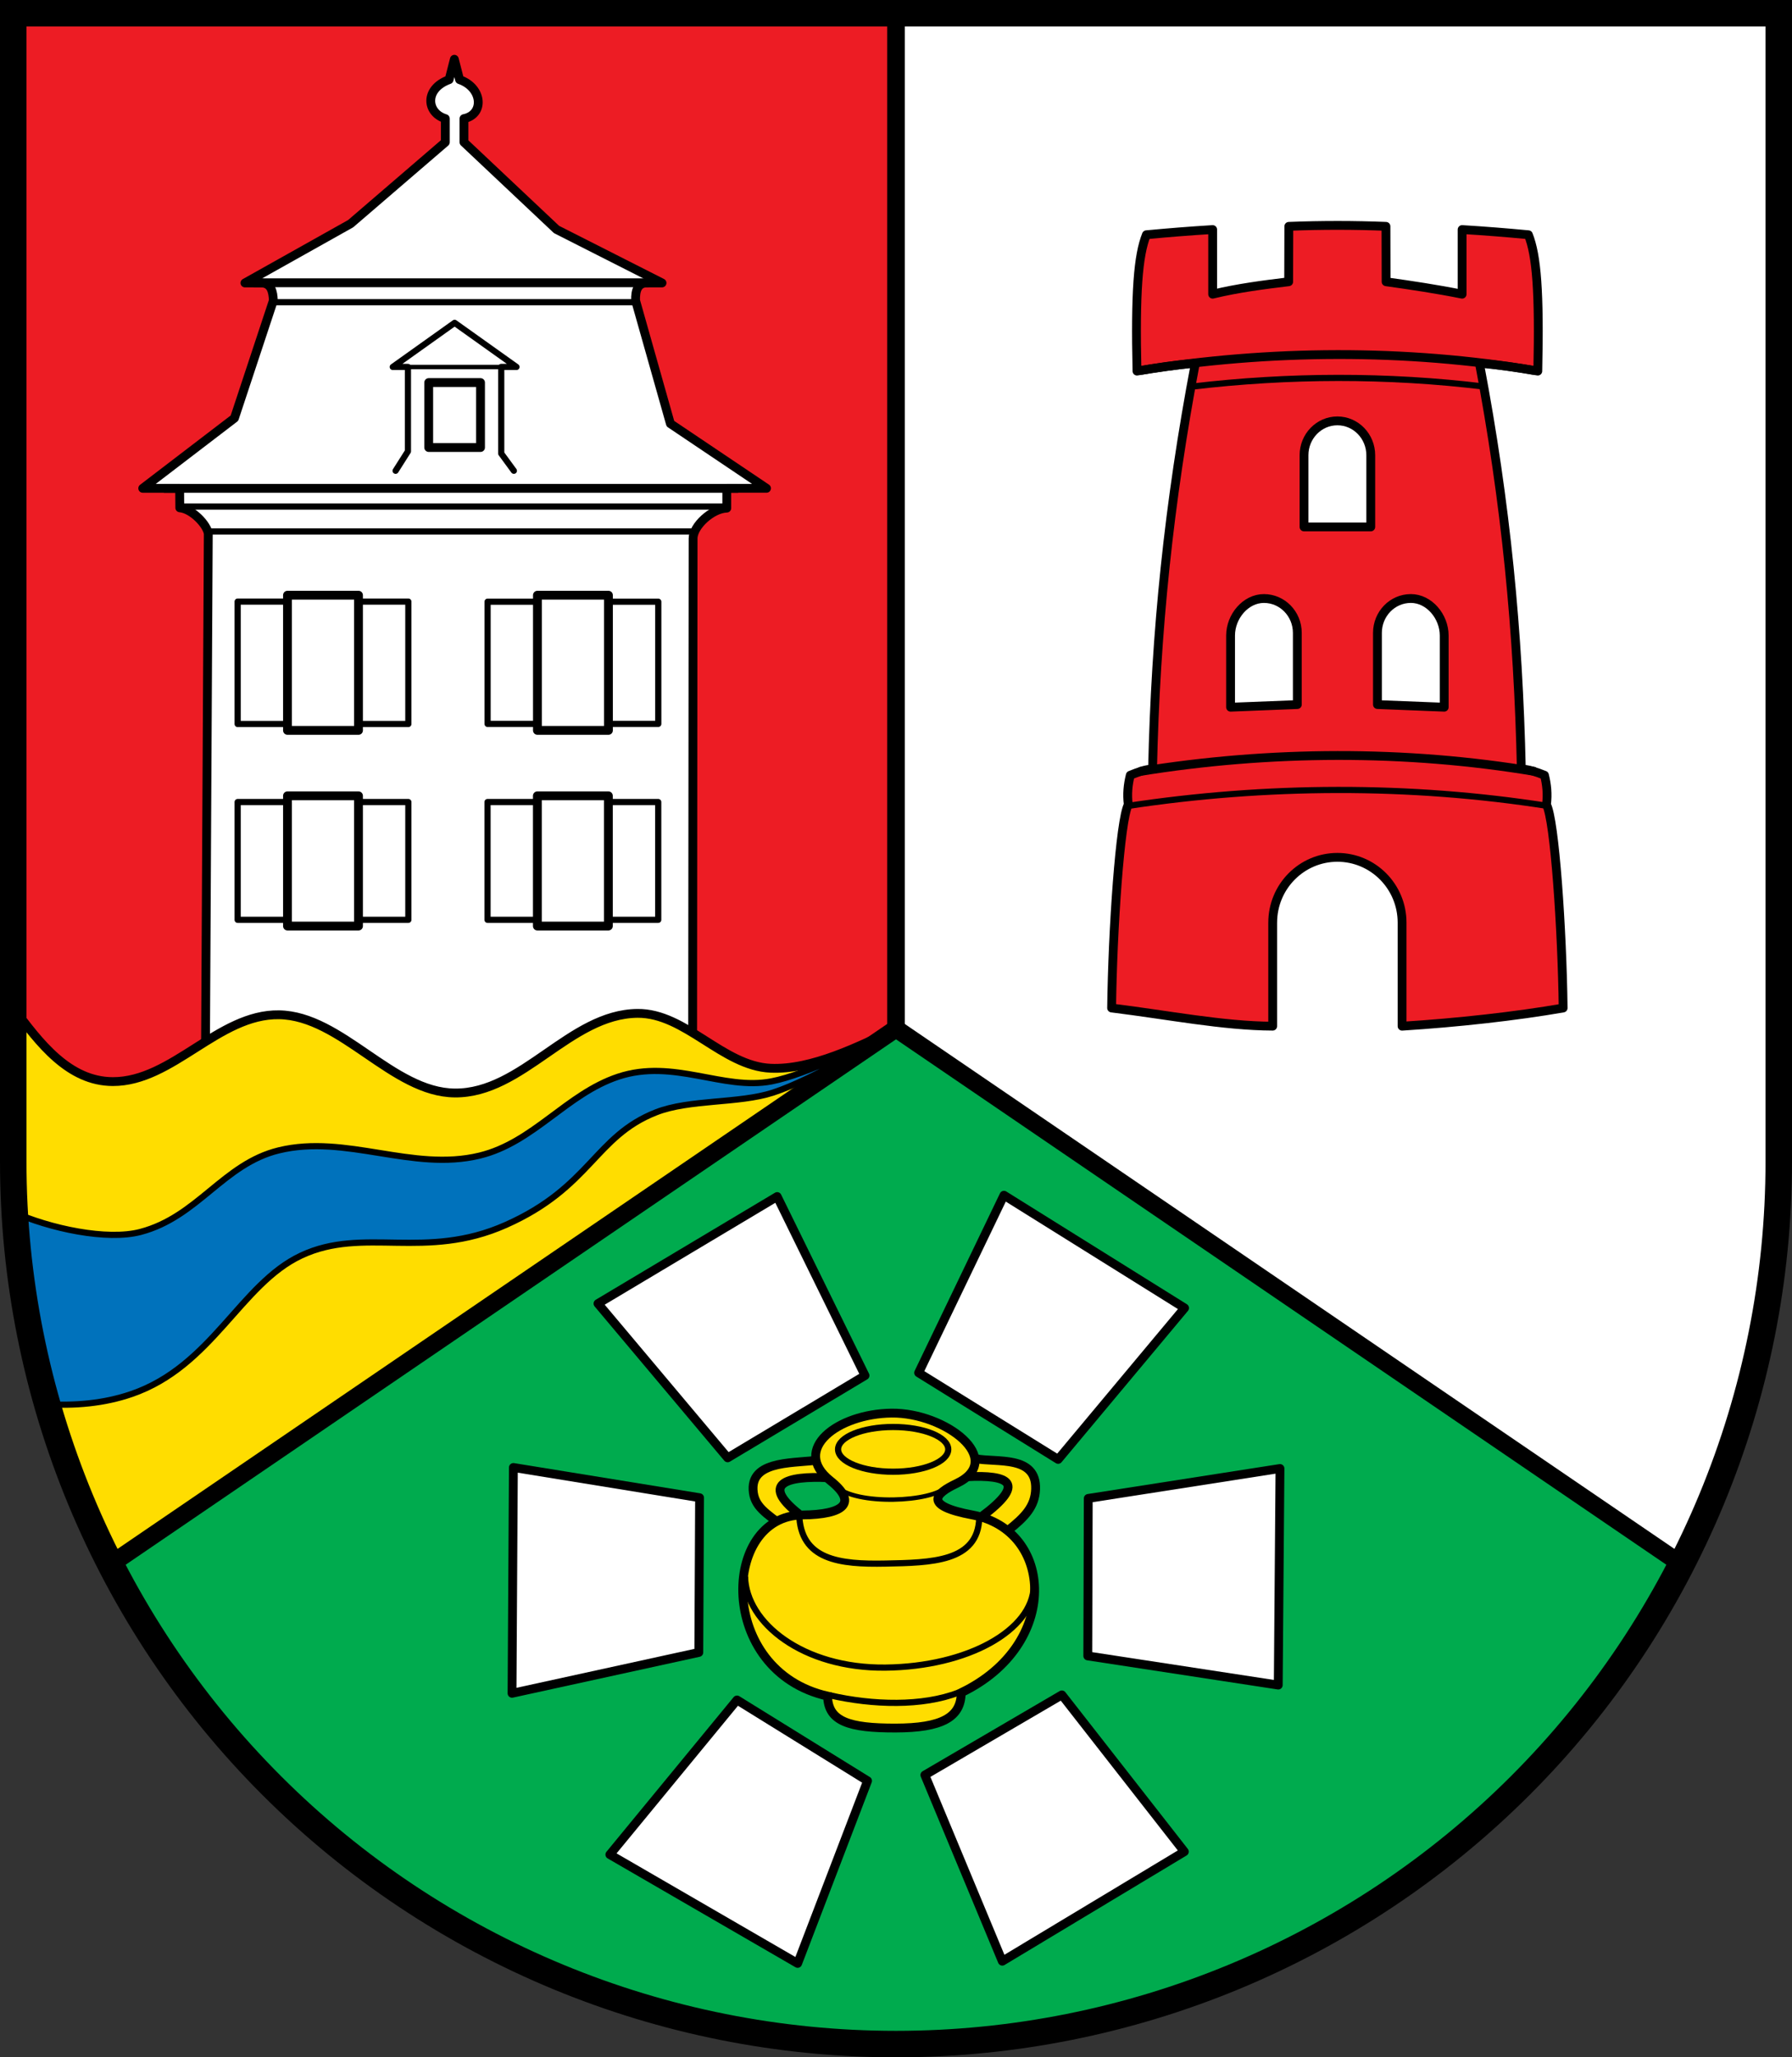 <?xml version="1.0" encoding="UTF-8"?>
<svg width="203mm" height="233mm" version="1.1" viewBox="0 0 203 233" xmlns="http://www.w3.org/2000/svg">
 <rect x="0" y="0" width="203" height="233" fill="#333333" stroke="none"/>
 <title>Wappen von Bilkheim</title>
 <g transform="translate(.822 -40.809)">
  <g>
   <path d="m0.678 42.309 3.22e-4 130.069c6.56113e-5 26.503 10.536 51.921 29.289 70.662 18.753 18.741 44.189 29.269 70.71 29.269 26.522 8e-5 51.957-10.528 70.711-29.269 18.754-18.741 29.29-44.158 29.289-70.662l-9e-4 -130.069z" fill="#00ab4e"/>
   <path d="m100.682 157.306 88.911 60.629c7.072-13.704 11.087-29.212 11.085-45.628l-0.018-129.998-99.982 0.004" fill="#fff"/>
   <path d="m100.674 157.306-88.911 60.629c-7.072-13.704-11.087-29.212-11.085-45.628l0.018-129.998 99.982 0.004" fill="#ed1c24"/>
   <path d="m0.678 42.309v129.998l0.018-129.998zm0.018 0 99.982 0.004 99.983-0.004zm199.965 0 0.018 129.996-5.16764e-4 -129.996zm-99.983 0.004-0.004 114.993-88.911 60.629c-5.727-11.099-9.448-23.381-10.656-36.371 2.137 23.134 12.286 44.913 28.86 61.476 18.753 18.741 44.188 29.269 70.71 29.269 26.522 7.99998e-5 51.957-10.528 70.711-29.269 16.574-16.563 26.723-38.342 28.86-61.476-1.207 12.99-4.928 25.272-10.656 36.371l-88.911-60.629zm-100 129.994v0.071c2.34032e-6 0.945 0.017 1.889 0.044 2.831-0.028-0.965-0.044-1.932-0.044-2.903zm200 0c1.29701e-4 0.971-0.016 1.938-0.044 2.903 0.027-0.942 0.044-1.886 0.044-2.831zm-199.934 3.494c0.027 0.776 0.061 1.551 0.106 2.325-0.045-0.773-0.079-1.548-0.106-2.325zm199.867 0c-0.027 0.777-0.061 1.552-0.106 2.325 0.045-0.774 0.079-1.549 0.106-2.325zm-199.722 2.955c0.052 0.817 0.114 1.632 0.187 2.446-0.073-0.812-0.134-1.628-0.187-2.446zm199.577 0c-0.053 0.818-0.114 1.633-0.187 2.446 0.072-0.814 0.134-1.629 0.187-2.446z" fill="#00ab4e"/>
  </g>
  <path d="m77.634 165.727 0.058-63.938c0.001-1.407 2.133-3.381 3.816-3.432v-2.245h4.502l-10.889-7.321-3.944-13.947c-0.031-1.116 0.229-1.989 1.266-1.989h1.731l-11.95-6.056-10.488-9.881v-2.675c2.33-0.468 2.132-3.501-0.496-4.414l-0.592-2.308-0.592 2.308c-2.85 1.043-2.555 3.774-0.43 4.414l2e-14 2.675-10.726 9.224-11.976 6.714h1.83c1.145 0 1.351 0.978 1.391 1.991l-4.408 13.321-10.39 7.946h4.182l0.017 2.209c1.418 0.12 3.118 1.939 3.227 2.943l-0.35 64.462" fill="#fff" stroke="#000" stroke-linejoin="round"/>
  <g fill="#fd0" stroke="#000">
   <path d="m0.681 154.925-0.003 17.382c-0.002 16.416 4.013 31.925 11.085 45.628l88.89-60.614c-4.087 1.958-9.521 4.681-14.184 4.471-5.432-0.245-9.647-6.271-15.084-6.216-7.665 0.078-13.015 9.081-20.681 9.019-7.084-0.057-12.838-8.755-19.921-8.86-6.871-0.102-12.053 7.592-18.833 7.569-4.967-0.017-8.299-4.345-11.269-8.379z"/>
   <g>
    <path d="m109.705 206.011c2.377 0.464 6.918-0.413 6.787 3.445-0.066 1.946-1.174 3.146-3.168 4.713l-2.93-1.609c5.079-3.8 3.107-4.74-1.706-4.51z"/>
    <path d="m92.021 206.126c-2.377 0.464-7.693-0.097-7.534 3.388 0.089 1.945 1.518 2.686 3.512 4.254l2.126-1.149c-5.079-3.8-1.901-4.683 2.913-4.453z"/>
    <path d="m90.055 212.389c-9.186 0.102-9.685 17.667 2.873 20.511 0.062 2.883 2.456 3.625 7.689 3.616 5.233-0.009 7.43-1.199 7.45-4.004 11.297-5.435 10.448-18.413 1.293-20.123-5.685-1.062-4.212-2.434-1.839-3.561 5.684-2.698-1.232-8.052-7.351-7.979-6.119 0.073-11.372 4.115-6.955 7.633 3.14 2.5 1.663 3.853-3.16 3.907z"/>
   </g>
  </g>
  <g fill="none" stroke="#000">
   <g stroke-width=".7">
    <path d="m83.578 219.366c0.111 5.25 6.566 10.41 15.901 10.306 9.335-0.104 16.678-4.229 16.803-9.238"/>
    <path d="m89.712 212.256c0.111 5.25 4.616 5.738 9.766 5.634 5.15-0.104 10.503-0.166 10.628-5.176"/>
    <path d="m93.202 232.811c4.84 1.119 10.493 1.265 14.541-0.308"/>
   </g>
   <ellipse cx="100.356" cy="204.954" rx="6.241" ry="2.533" stroke-linecap="round" stroke-linejoin="round" stroke-width=".7"/>
   <path d="m93.856 209.102c2.189 2.252 11.047 1.839 12.536 0.06" stroke-width=".5"/>
  </g>
  <g fill="#fff" stroke="#000" stroke-linejoin="round">
   <path d="m112.906 176.174-9.666 20.109 15.805 9.808 14.323-17.145z"/>
   <path d="m112.72 262.922-8.773-21.084 15.521-9.076 13.876 17.755z"/>
   <path d="m89.537 263.172 7.919-20.678-14.789-9.157-14.404 17.511z"/>
   <path d="m87.217 176.323 9.951 20.271-15.561 9.32-14.689-17.471z"/>
   <path d="m57.335 207.007 21.091 3.423-0.087 17.525-21.158 4.627z"/>
   <path d="m144.175 207.122-21.719 3.388-0.053 17.84 21.577 3.3z"/>
  </g>
  <g stroke="#000" stroke-linejoin="round">
   <path d="m143.351 145.3c0-4.084 3.281-7.394 7.328-7.394 4.047 0 7.328 3.31 7.328 7.394v11.729c6.285-0.396 12.918-1.132 18.246-2.06-0.109-8.859-0.961-21.32-1.888-23.029 0.15-1.202 0.038-2.276-0.227-3.335-0.97-0.381-1.715-0.642-2.622-0.709-0.344-15.489-1.738-30.099-4.745-45.943 2.178 0.17 4.387 0.493 6.61 0.885 0.199-8.933-0.126-13.096-1.067-15.444-2.438-0.229-4.911-0.429-7.481-0.585-0.008-5.18451e-4 -0.017-0.001-0.025-0.002v7.319c-2.87-0.575-5.74-1.008-8.61-1.407l-0.017-6.275c-1.762-0.07-3.569-0.107-5.406-0.109-1.838-0.001-3.708 0.034-5.598 0.109l-0.017 6.275c-2.87 0.346-5.74 0.712-8.61 1.407v-7.319c-0.008 5.17513e-4 -0.017 0.001-0.025 0.002-2.569 0.156-5.042 0.356-7.481 0.585-0.942 2.348-1.266 6.512-1.067 15.444 2.223-0.392 4.431-0.715 6.609-0.885-3.007 15.844-4.5 30.454-4.844 45.943-0.907 0.067-1.553 0.328-2.523 0.709-0.266 1.059-0.377 2.133-0.227 3.335-0.927 1.708-1.779 14.169-1.888 23.029 6.402 0.79 12.622 2.031 18.246 2.057v-11.726" fill="#ed1c24"/>
   <path d="m150.678 88.475c-2.088 0-3.78 1.743-3.78 3.892v8.118h7.561v-8.118c0-2.15-1.693-3.892-3.78-3.892z" fill="#fff" stroke-linecap="round" stroke-miterlimit="8"/>
   <g transform="translate(-3.744 37.309)" fill="#fff" stroke-linecap="round" stroke-miterlimit="8">
    <path d="m162.741 71.283c-2.088 0-3.78 1.743-3.78 3.892v8.118l7.561 0.3v-8.118c0-2.15-1.693-4.193-3.78-4.193z"/>
    <path d="m146.103 71.283c-2.088 0-3.78 2.043-3.78 4.193v8.118l7.561-0.3v-8.118c0-2.15-1.693-3.892-3.78-3.892z"/>
   </g>
  </g>
  <g fill="none" stroke="#000">
   <path d="m128.249 82.785c14.73-2.386 30.128-2.472 44.858 0"/>
   <path d="m134.183 84.598c10.964-1.301 22.194-1.336 33.156-0.002" stroke-width=".7"/>
   <path d="m128.249 128.193c14.73-2.386 30.128-2.472 44.858 0"/>
   <path d="m126.871 132.097c15.666-2.386 32.042-2.472 47.708 0" stroke-width=".7"/>
  </g>
  <g stroke="#000">
   <path d="m100.678 157.309c-0.248 0.119-0.499 0.241-0.755 0.364-2.767 1.482-9.301 4.823-13.355 5.607-5.473 1.059-11.092-2.612-17.353-0.533-5.857 1.945-9.604 7.46-15.71 8.939-7.614 1.845-15.125-2.446-22.738-0.595-6.292 1.529-9.173 7.534-15.683 9.242-3.775 0.99-10.252-0.367-14.537-2.31 0.446 7.521 1.705 14.818 3.696 21.798 3.371 0.231 6.712-0.058 9.845-1.137 9.131-3.145 12.304-12.444 19.219-15.684 7.068-3.312 14.022 0.601 23.164-3.457 9.63-4.274 10.088-10.042 17.033-12.76 3.814-1.493 9.343-0.967 13.239-2.23 4.739-1.536 12.435-6.301 13.932-7.242z" fill="#0072bc" stroke-width=".7"/>
   <g stroke-linejoin="round">
    <rect x="26.099" y="131.643" width="19.337" height="13.34" fill="none" stroke-width=".7"/>
    <rect x="31.745" y="130.937" width="8.044" height="14.752" fill="#fff"/>
    <rect x="26.099" y="108.943" width="19.337" height="13.86" fill="none" stroke-width=".7"/>
    <rect x="31.745" y="108.217" width="8.044" height="15.312" fill="#fff"/>
    <rect x="54.411" y="108.955" width="19.337" height="13.837" fill="none" stroke-width=".7"/>
    <rect x="60.058" y="108.217" width="8.044" height="15.312" fill="#fff"/>
    <rect x="54.405" y="131.643" width="19.337" height="13.34" fill="none" stroke-width=".7"/>
    <rect x="60.052" y="130.937" width="8.044" height="14.752" fill="#fff"/>
   </g>
  </g>
  <g fill="none" stroke="#000">
   <path d="m43.992 94.127 1.396-2.202v-9.559h-1.718l7.008-4.993 7.008 4.993h-1.728v9.805l1.431 1.955" stroke-linecap="round" stroke-linejoin="round" stroke-width=".7"/>
   <g>
    <path d="m44.102 82.373h11.758" stroke-width=".5"/>
    <rect x="47.743" y="84.135" width="5.87" height="7.357" stroke-linejoin="round"/>
    <g>
     <path d="m27.938 72.834h44.719"/>
     <path d="m29.872 75.035h41.339" stroke-width=".7"/>
     <path d="m17.741 96.117h65.059"/>
     <path d="m19.586 98.178h62.083" stroke-width=".7"/>
     <path d="m22.432 101h55.644" stroke-width=".7"/>
    </g>
   </g>
   <path d="m11.763 217.936 88.915-60.629 88.915 60.629" stroke-width="2"/>
   <path d="m0.678 42.309 3.22e-4 130.069c6.56113e-5 26.503 10.536 51.921 29.289 70.662 18.753 18.741 44.189 29.269 70.71 29.269 26.522 8e-5 51.957-10.528 70.711-29.269 18.754-18.741 29.29-44.158 29.289-70.662l-9e-4 -130.069z" stroke-linecap="square" stroke-miterlimit="8" stroke-width="3"/>
   <path d="m100.678 157.306v-114.997" stroke-width="2"/>
  </g>
 </g>
</svg>
